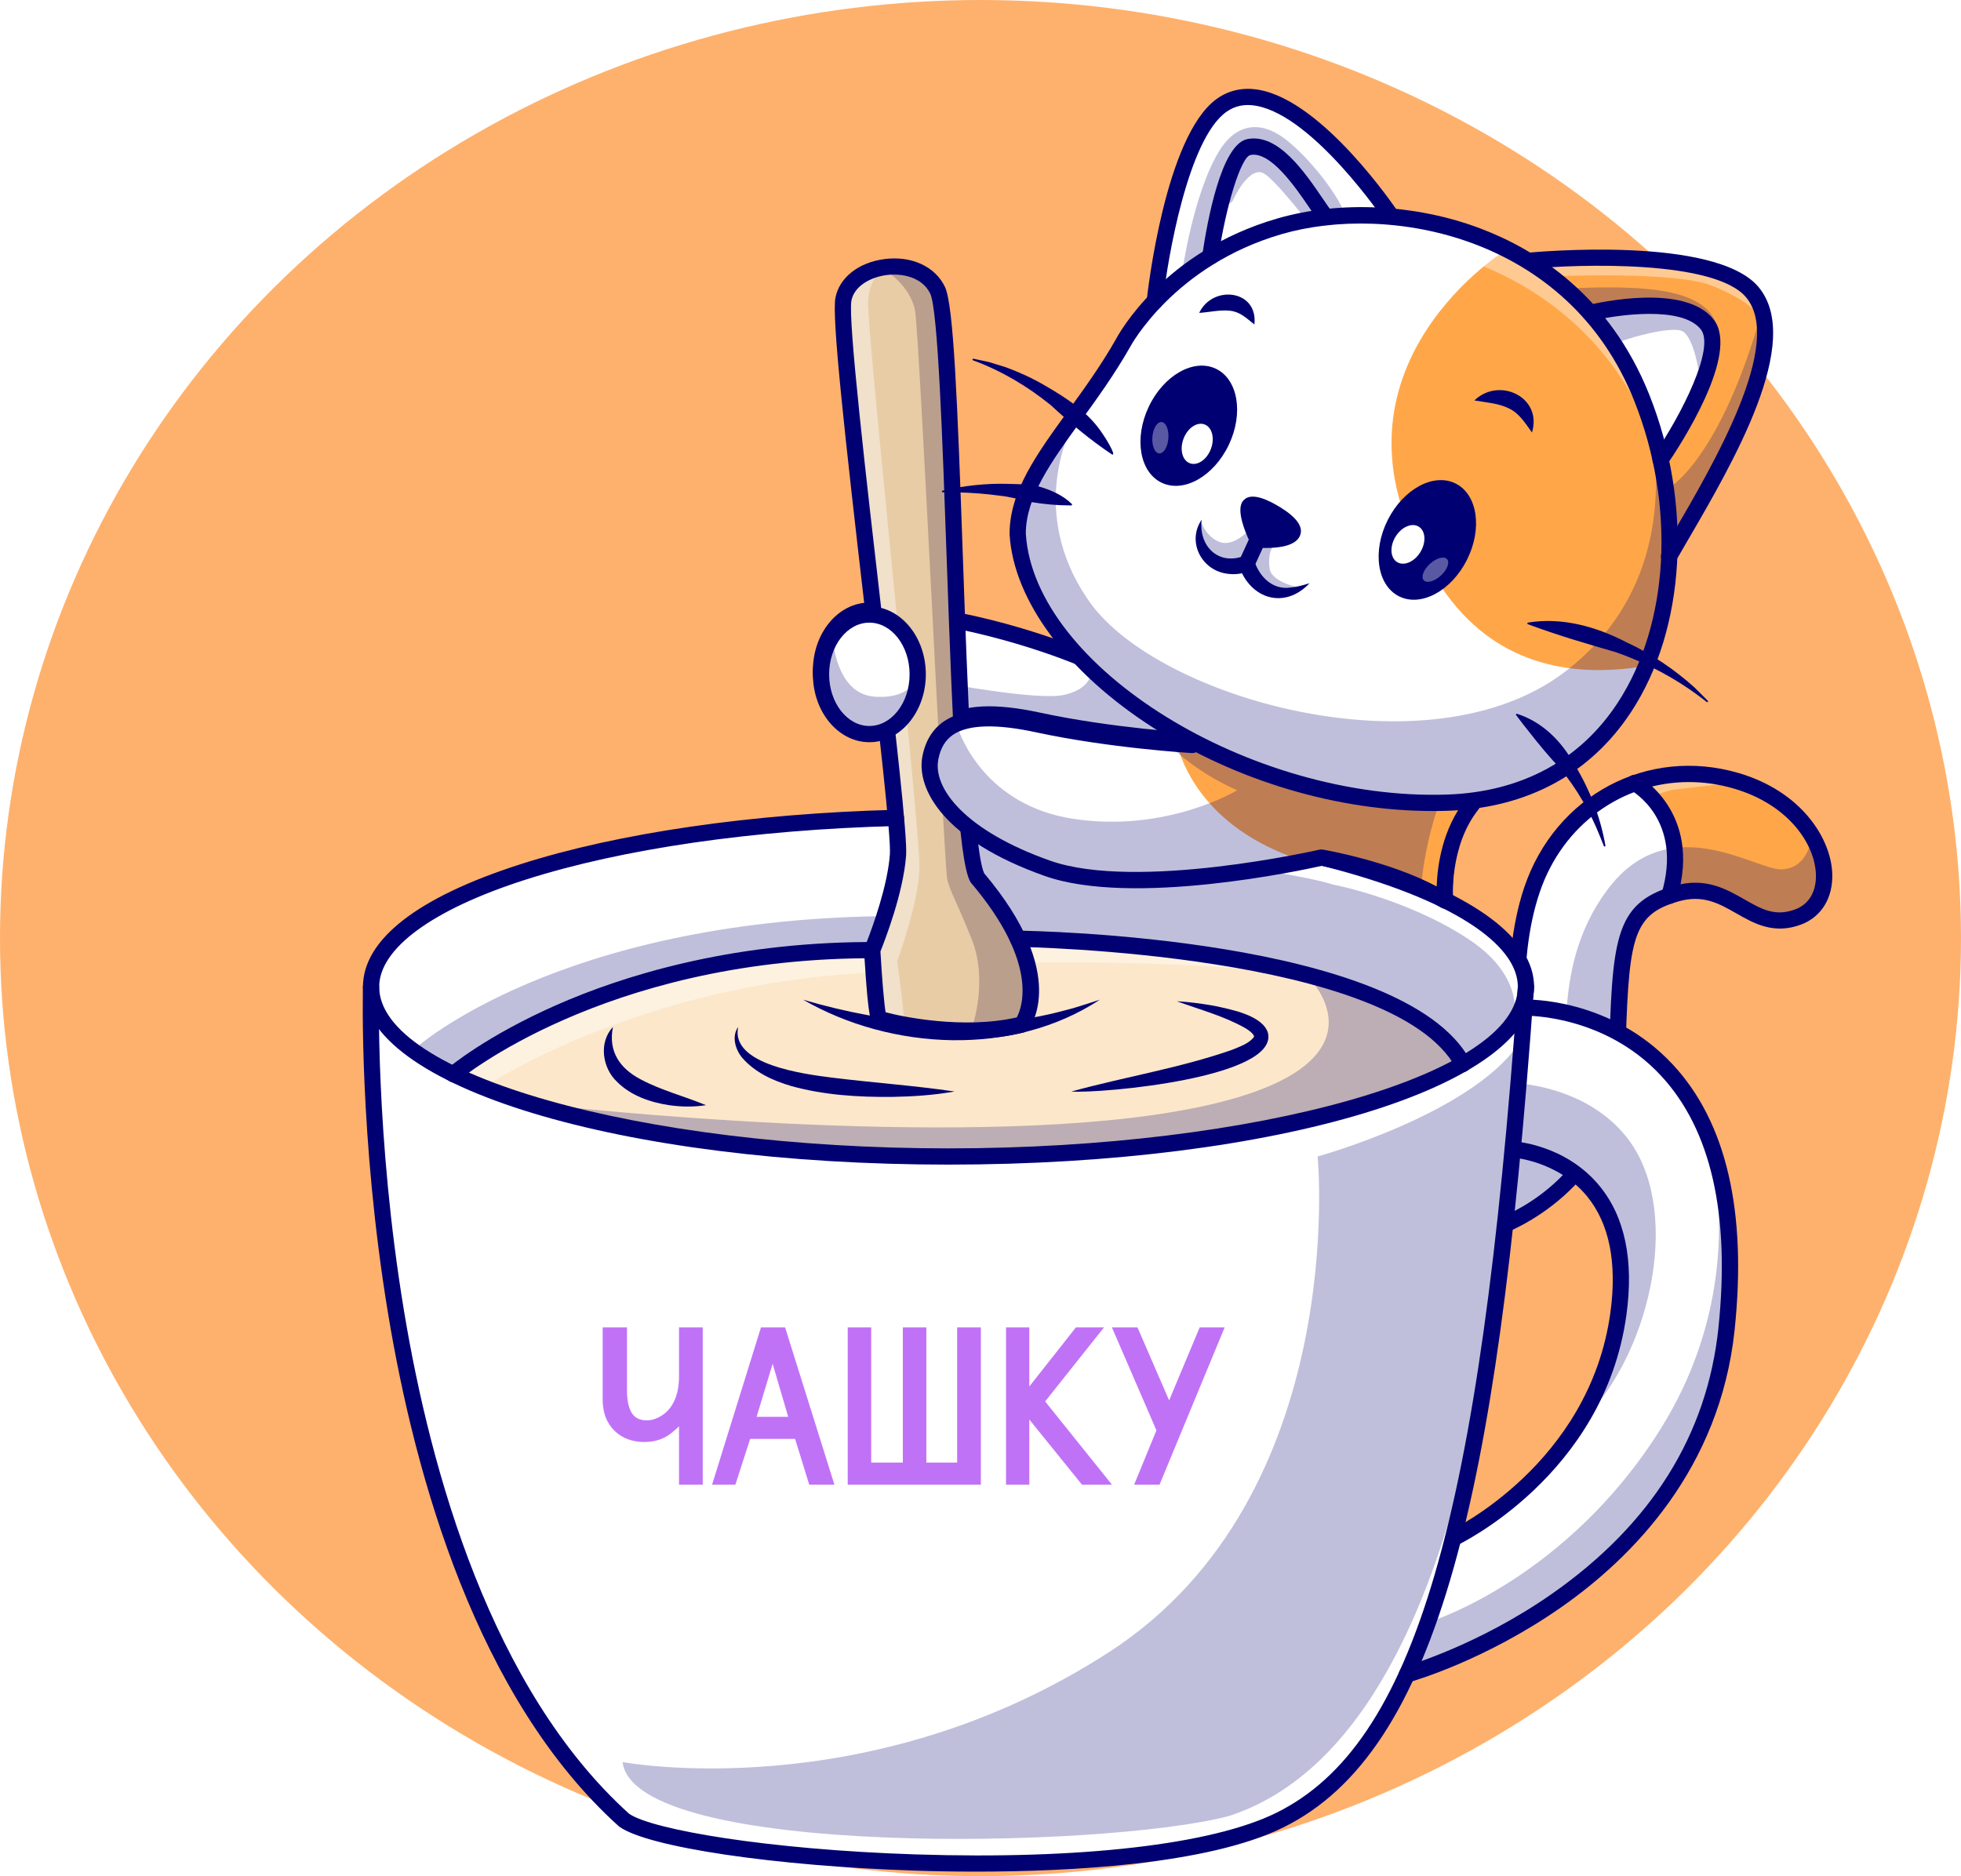 <svg width="626" height="599" viewBox="0 0 626 599" fill="none" xmlns="http://www.w3.org/2000/svg">
<ellipse cx="313" cy="299.5" rx="313" ry="299.5" fill="#FEB16C"/>
<path d="M479.159 391.42C479.159 391.42 515.087 378.716 516.179 339.711C517.271 300.686 517.588 290.344 535.136 285.302C552.683 280.26 558.757 298.542 574.081 292.746C589.406 286.949 583.649 257.909 554.291 249.294C524.933 240.679 498.076 257.432 489.064 284.071C480.052 310.71 487.913 338.341 476.419 354.618C464.926 370.895 462.763 388.958 479.159 391.42Z" fill="white"/>
<path d="M526.838 255.13L524.258 249.969C524.258 249.969 537.597 242.267 558.658 250.802C579.719 259.358 582.835 274.563 580.811 284.071C578.766 293.579 571.382 294.671 563.7 292.15C556.018 289.629 547.899 285.183 543.354 284.547C538.808 283.912 536.664 284.071 536.664 284.071L534.123 280.935C534.123 280.935 535.83 271.804 534.739 266.305C533.647 260.787 526.838 255.13 526.838 255.13Z" fill="#FFA748"/>
<g opacity="0.25">
<path d="M477.035 356.226C477.035 356.226 491.228 362.776 497.143 351.283C503.038 339.79 493.629 310.233 513.102 284.091C532.575 257.929 560.028 277.56 568.484 277.56C576.94 277.56 578.21 267.993 578.21 267.993C578.21 267.993 587.679 285.54 576.106 291.773C564.534 298.006 550.857 283.039 540.575 284.428C530.292 285.818 523.464 285.758 518.799 299.733C514.134 313.707 517.132 341.735 514.075 353.804C511.018 365.873 496.845 384.572 484.24 389.098C471.636 393.643 466.792 386.1 466.991 377.962C467.229 369.823 477.035 356.226 477.035 356.226Z" fill="#000072"/>
</g>
<g opacity="0.4">
<path d="M485.908 334.49C485.908 334.49 488.965 294.453 501.192 275.456C513.42 256.46 534.004 252.152 534.004 252.152L552.782 249.949C552.782 249.949 529.578 239.826 508.973 256.678C488.369 273.531 485.928 291.892 484.518 302.909C483.109 313.926 485.908 334.49 485.908 334.49Z" fill="white"/>
</g>
<path d="M479.159 394C479.04 394 478.901 394 478.782 393.981C470.921 392.809 467.546 388.502 466.078 385.088C462.683 377.148 465.76 365.198 474.295 353.129C480.072 344.951 480.588 333.458 481.223 320.139C481.759 308.745 482.355 295.842 486.602 283.237C496.527 253.939 525.925 238.277 555.025 246.813C574.935 252.649 584.463 267.516 584.9 278.851C585.197 286.612 581.485 292.706 574.995 295.167C566.261 298.462 559.909 294.83 554.311 291.634C548.832 288.498 543.651 285.54 535.85 287.783C520.566 292.17 519.871 299.832 518.779 339.77C517.668 380.105 480.409 393.722 480.032 393.861C479.754 393.961 479.456 394 479.159 394ZM539.126 249.691C518.005 249.691 498.85 263.169 491.505 284.905C487.476 296.815 486.92 308.784 486.384 320.377C485.749 333.914 485.173 346.718 478.524 356.127C471.258 366.409 468.241 376.989 470.842 383.063C472.132 386.1 474.851 388.006 478.901 388.76C483.625 386.894 512.626 374.091 513.579 339.631C514.67 300.269 515.008 288.379 534.401 282.821C544.306 279.982 550.976 283.793 556.852 287.148C562.35 290.284 566.677 292.765 573.129 290.324C577.496 288.676 579.898 284.567 579.679 279.049C579.322 269.501 570.985 256.896 553.517 251.775C548.713 250.366 543.87 249.691 539.126 249.691Z" fill="#000072"/>
<path d="M532.893 288.597C532.654 288.597 532.396 288.557 532.158 288.498C530.789 288.101 530.014 286.652 530.411 285.282C537.359 261.859 521.201 252.629 520.526 252.251C519.276 251.557 518.819 249.989 519.494 248.738C520.169 247.487 521.737 247.031 522.987 247.706C523.186 247.825 543.532 259.219 535.374 286.751C535.056 287.862 534.024 288.597 532.893 288.597Z" fill="#000072"/>
<path d="M302.275 230.119C308.091 226.268 317.679 225.871 331.594 228.868C348.387 232.501 366.391 234.287 375.204 235.022C373.041 233.771 370.897 232.501 368.793 231.151C359.086 224.938 350.709 218.05 343.881 210.805C341.697 209.892 315.158 199.093 285.859 196.533C290.842 200.046 294.196 206.597 294.196 214.1C294.196 220.75 291.556 226.645 287.487 230.357L298.444 233.95C299.457 232.402 300.727 231.131 302.275 230.119Z" fill="white"/>
<path d="M277.522 196.215C269.682 196.215 263.31 204.234 263.31 214.08C263.31 223.926 269.682 231.945 277.522 231.945C285.363 231.945 291.735 223.926 291.735 214.08C291.735 204.215 285.363 196.215 277.522 196.215Z" fill="white"/>
<path d="M457.383 257.572C431.519 257.572 404.265 250.545 380.345 237.841C377.725 237.682 353.369 236.074 331.078 231.25C317.838 228.392 308.866 228.69 303.625 232.144C300.767 234.029 298.98 236.927 298.206 240.977C296.32 250.743 306.9 265.015 334.829 274.861C362.798 284.726 420.978 271.506 421.574 271.387C421.733 271.347 421.891 271.347 422.05 271.367C423.003 271.526 444.699 275.298 459.984 284.051C459.944 279.069 460.639 267.099 467.348 257.135C465.621 257.294 463.874 257.413 462.088 257.472C460.52 257.552 458.951 257.572 457.383 257.572Z" fill="#FA9B27"/>
<path d="M461.274 288.875C460.797 288.875 460.321 288.736 459.904 288.478C446.426 280.022 425.385 275.873 421.891 275.218C415.599 276.627 361.428 288.299 333.559 278.454C301.442 267.119 292.43 250.783 294.454 240.242C295.427 235.201 297.809 231.409 301.521 228.948C307.655 224.898 317.6 224.422 331.872 227.499C355.037 232.501 380.544 234.01 380.782 234.029C382.211 234.109 383.303 235.34 383.224 236.769C383.144 238.198 381.914 239.29 380.484 239.21C380.226 239.19 354.322 237.662 330.76 232.58C318.096 229.841 309.203 230.079 304.36 233.275C301.819 234.962 300.231 237.563 299.536 241.235C297.75 250.426 308.111 264.003 335.266 273.571C362.858 283.297 420.661 270.176 421.236 270.037C421.574 269.958 421.911 269.958 422.249 270.017C423.182 270.176 443.31 273.67 458.614 281.769C458.852 275.298 460.381 263.407 467.904 254.018C468.797 252.907 470.425 252.728 471.536 253.621C472.648 254.515 472.827 256.142 471.933 257.254C462.584 268.946 463.815 285.897 463.815 286.056C463.894 287.029 463.418 287.962 462.584 288.478C462.207 288.756 461.75 288.875 461.274 288.875Z" fill="#000072"/>
<path d="M344.516 212.314C344.179 212.314 343.841 212.254 343.504 212.115C343.206 211.996 313.59 199.51 281.889 197.585C280.46 197.505 279.368 196.275 279.468 194.846C279.547 193.416 280.778 192.344 282.207 192.424C314.821 194.409 344.298 206.835 345.528 207.351C346.839 207.907 347.454 209.435 346.898 210.745C346.481 211.718 345.528 212.314 344.516 212.314Z" fill="#000072"/>
<path d="M277.522 235.736C267.578 235.736 259.499 226.01 259.499 214.06C259.499 202.111 267.578 192.384 277.522 192.384C287.467 192.384 295.546 202.111 295.546 214.06C295.566 226.01 287.467 235.736 277.522 235.736ZM277.522 197.565C270.436 197.565 264.679 204.969 264.679 214.06C264.679 223.152 270.436 230.556 277.522 230.556C284.609 230.556 290.365 223.152 290.365 214.06C290.385 204.969 284.609 197.565 277.522 197.565Z" fill="#000072"/>
<path d="M298.96 237.96C298.702 237.96 298.424 237.92 298.146 237.821L284.172 233.235C282.822 232.799 282.068 231.33 282.525 229.96C282.961 228.61 284.43 227.856 285.8 228.313L299.774 232.898C301.124 233.335 301.878 234.803 301.422 236.173C301.045 237.265 300.032 237.96 298.96 237.96Z" fill="#000072"/>
<g opacity="0.25">
<path d="M339.633 221.861C331.197 223.767 300.429 217.99 294.038 216.74C293.442 222.278 290.981 227.121 287.487 230.317L298.444 233.91C299.476 232.402 300.747 231.131 302.295 230.119C308.111 226.268 317.699 225.871 331.614 228.868C348.407 232.501 366.411 234.287 375.224 235.022C373.06 233.771 370.917 232.501 368.812 231.151C361.071 226.189 354.183 220.789 348.248 215.132C347.95 216.859 346.541 220.293 339.633 221.861Z" fill="#000072"/>
</g>
<g opacity="0.25">
<path d="M279.269 221.206C268.927 220.492 266.506 208.383 265.95 203.778C264.302 206.696 263.33 210.229 263.33 214.08C263.33 223.926 269.701 231.945 277.542 231.945C284.51 231.945 290.326 225.593 291.517 217.256C289.75 219.4 286.237 221.683 279.269 221.206Z" fill="#351945"/>
</g>
<g opacity="0.25">
<path d="M457.383 257.571C431.519 257.571 404.265 250.545 380.345 237.841C379.651 237.801 377.368 237.642 374.013 237.364C383.601 246.515 394.955 251.061 394.955 251.061C394.955 251.061 372.624 264.717 342.69 260.211C314.503 255.964 306.543 233.612 305.709 231.032C305.372 231.191 305.035 231.35 304.697 231.508L301.243 234.248C301.164 234.347 301.065 234.446 300.985 234.545C300.926 234.625 300.846 234.724 300.767 234.823C299.536 236.471 298.683 238.496 298.206 240.957C296.32 250.723 306.9 264.995 334.829 274.841C362.798 284.706 420.978 271.486 421.574 271.367C421.733 271.327 421.891 271.327 422.05 271.347C422.884 271.486 439.459 274.365 453.81 280.895C454.624 270.414 457.701 260.45 458.674 257.512C458.237 257.552 457.82 257.571 457.383 257.571Z" fill="#351945"/>
</g>
<path d="M467.626 340.763C467.606 340.763 467.606 340.782 467.586 340.782C467.566 340.782 467.566 340.783 467.546 340.802C458.773 345.844 447.359 350.469 433.484 354.539C398.548 364.801 352.139 370.458 302.791 370.458C253.444 370.458 207.015 364.801 172.099 354.539C143.892 346.261 125.809 335.661 119.616 324.089C119.695 340.405 120.747 377.108 127.635 418.733C136.171 470.304 155.643 540.176 199.988 580.193C208.504 586.248 248.998 592.064 292.311 593.473C345.131 595.18 387.313 590.297 408.056 580.054C451.786 558.477 472.926 489.141 485.153 325.538C481.819 330.857 475.903 335.999 467.626 340.763Z" fill="white"/>
<path d="M144.607 341.477C150.601 336.753 197.05 302.353 277.582 302.115C278.971 298.661 284.609 283.972 285.423 272.836C285.542 271.288 285.323 267.615 284.887 262.375C192.167 264.936 119.695 288.001 119.695 315.057C119.675 324.287 128.508 333.458 144.607 341.477Z" fill="white"/>
<path d="M287.864 273.034C286.971 285.341 280.599 301.241 279.646 303.564C280.182 312.496 281.016 322.262 281.552 324.287C284.39 325.26 306.464 330.619 325.5 326.034C326.949 323.712 334.551 308.725 311.049 281.034C310.989 280.955 310.95 280.895 310.89 280.816C306.881 273.154 305.193 224.561 303.526 177.576C302.156 138.789 300.747 98.672 298.186 93.253C295.308 87.179 288.122 85.809 282.822 86.504C277.383 87.199 271.448 90.355 270.416 95.814C269.245 102.047 274.962 151.572 280.004 195.262C284.47 233.751 288.301 267.02 287.864 273.034Z" fill="#E8CCA6"/>
<path d="M487.793 322.957C486.682 338.182 485.491 352.454 484.26 365.873C488.25 366.369 500.636 368.712 509.489 379.45C517.39 389.038 520.189 402.595 517.807 419.766C511.236 467.287 470.107 489.36 464.986 491.94C464.271 494.699 463.557 497.379 462.822 499.999C459.388 512.227 455.597 523.065 451.389 532.613C458.078 530.41 476.876 523.522 496.17 510.024C518.184 494.64 545.378 467.267 549.904 424.232C553.755 387.569 547.482 360.097 531.245 342.589C514.789 324.823 492.895 323.096 487.793 322.957Z" fill="white"/>
<path d="M279.448 325.577C278.912 324.287 278.197 320.079 277.244 304.576C200.901 304.894 155.703 336.118 147.068 342.668C154.333 346.082 162.948 349.298 172.794 352.176C207.511 362.379 253.683 367.997 302.791 367.997C351.9 367.997 398.091 362.379 432.789 352.176C445.89 348.325 456.808 343.939 465.284 339.194C444.937 305.489 342.253 301.4 326.869 300.983C332.606 314.461 329.926 322.818 328.199 326.173C332.05 325.418 335.881 324.505 339.633 323.314C343.543 322.223 347.295 320.655 351.086 319.146C344 323.156 336.298 326.272 328.279 328.098C324.289 329.111 320.2 329.666 316.111 330.143C312.022 330.579 307.893 330.679 303.784 330.639C295.566 330.46 287.368 329.389 279.388 327.483C271.428 325.557 263.608 322.878 256.362 319.126C260.173 320.555 264.044 321.826 267.975 322.838C271.786 323.95 275.617 324.823 279.448 325.577ZM365.259 343.939C369.11 343.105 372.981 342.311 376.792 341.398C380.623 340.485 384.434 339.532 388.166 338.381C391.878 337.249 395.63 335.979 398.826 334.053C399.6 333.557 400.334 333.021 400.87 332.426C401.406 331.81 401.625 331.215 401.505 330.659C401.386 330.063 400.87 329.408 400.215 328.833C399.54 328.277 398.766 327.721 397.932 327.284C394.598 325.458 390.846 324.168 387.094 322.997C383.343 321.766 379.512 320.793 375.7 319.741C379.631 320.258 383.521 320.992 387.412 321.846C391.283 322.778 395.134 323.791 398.826 325.617C399.759 326.054 400.652 326.629 401.525 327.284C402.359 327.999 403.232 328.872 403.59 330.222C403.768 330.877 403.689 331.632 403.49 332.267C403.391 332.584 403.232 332.862 403.093 333.16C402.935 333.418 402.756 333.656 402.577 333.894C401.823 334.788 400.95 335.443 400.076 336.038C396.503 338.261 392.692 339.532 388.881 340.743C381.219 343.025 373.418 344.594 365.597 345.844C357.776 347.115 349.895 348.008 341.995 348.544C349.776 347.035 357.518 345.507 365.259 343.939ZM213.824 351.779C210.013 351.025 206.241 349.834 202.728 347.968C201.001 346.976 199.333 345.844 197.864 344.415C196.415 342.986 195.165 341.298 194.41 339.373C192.822 335.522 193.477 331.056 195.661 327.88C194.41 331.512 194.51 335.443 196.157 338.579C197.785 341.735 200.723 344.058 203.919 345.804C207.154 347.551 210.687 348.802 214.3 349.894C217.913 350.965 221.625 351.839 225.357 352.812C221.486 352.891 217.635 352.534 213.824 351.779ZM265.434 345.407C271.905 346.241 278.455 346.737 284.986 347.214L304.677 348.464C298.107 349.06 291.497 349.219 284.907 349.119C278.297 349.02 271.706 348.623 265.116 347.829C261.821 347.392 258.546 346.857 255.29 346.142C252.075 345.308 248.76 344.455 245.743 342.966C242.705 341.557 239.728 339.79 237.406 337.269C236.294 335.959 235.341 334.47 234.984 332.783C234.587 331.115 234.805 329.309 235.639 327.88C235.043 329.428 235.103 331.135 235.639 332.604C236.175 334.093 237.147 335.363 238.279 336.455C240.621 338.599 243.539 340.028 246.517 341.239C252.492 343.601 258.982 344.594 265.434 345.407Z" fill="#FCE7CA"/>
<path d="M325.758 298.502C337.013 298.701 445.592 301.658 467.427 337.964C478.444 331.393 484.816 324.228 485.769 316.982C485.808 316.327 485.868 315.692 485.908 315.037C485.868 286.949 407.103 263.288 310.116 262.177C310.93 270.99 311.883 277.243 312.994 279.545C319.029 286.652 323.078 292.984 325.758 298.502Z" fill="white"/>
<g opacity="0.25">
<path d="M420.621 369.228C420.621 369.228 431.082 477.549 354.104 527.432C277.125 577.315 198.738 562.586 198.738 562.586C202.529 593.235 352.198 590.297 392.116 579.856C436.283 565.742 458.396 509.031 469.71 457.917C475.804 424.669 480.608 383.718 484.518 333.716C468.698 355.968 420.621 369.228 420.621 369.228Z" fill="#000072"/>
</g>
<g opacity="0.25">
<path d="M530.133 456.17C500.438 503.691 457.324 517.467 457.324 517.467C455.438 522.827 453.473 527.869 451.389 532.593C458.078 530.39 476.876 523.502 496.17 510.004C518.184 494.62 545.378 467.247 549.904 424.212C551.988 404.481 551.095 387.43 547.324 373.138C549.884 389.197 551.373 422.187 530.133 456.17Z" fill="#000072"/>
</g>
<g opacity="0.25">
<path d="M519.216 363.014C507.544 348.385 489.044 346.341 485.153 345.904C484.895 348.802 484.518 363.054 484.26 365.873C488.25 366.369 500.636 368.711 509.489 379.45C517.39 389.038 520.189 402.595 517.807 419.766C516.119 432.033 512.11 442.573 507.028 451.545C506.969 451.665 506.929 451.724 506.929 451.724C527.414 429.909 537.021 385.346 519.216 363.014Z" fill="#000072"/>
</g>
<g opacity="0.25">
<path d="M418.398 312.893C418.517 313.012 447.399 342.648 374.688 354.975C303.05 367.124 179.245 353.308 175.156 352.851C209.576 362.618 254.754 367.997 302.772 367.997C351.9 367.997 398.071 362.379 432.769 352.176C445.632 348.405 456.391 344.078 464.807 339.453C464.807 339.155 464.807 338.817 464.807 338.52C457.165 326.59 439.101 318.451 418.398 312.893Z" fill="#000072"/>
</g>
<g opacity="0.25">
<path d="M144.547 341.457C144.587 341.457 144.607 341.457 144.647 341.457C150.78 336.634 197.209 302.373 277.582 302.135C278.177 300.626 279.587 297.033 281.036 292.507C178.332 294.155 133.312 334.073 132.836 334.49C136.151 336.872 140.061 339.214 144.547 341.457Z" fill="#000072"/>
</g>
<g opacity="0.25">
<path d="M292.112 99.248C293.541 107.207 301.382 276.826 302.394 280.855C303.407 284.885 304.717 286.314 310.136 299.713C315.555 313.092 310.374 327.781 310.354 327.82C315.337 327.721 320.518 327.205 325.5 326.014C326.949 323.692 334.551 308.705 311.049 281.014C310.99 280.935 310.95 280.875 310.89 280.796C306.881 273.134 305.193 224.541 303.526 177.556C302.156 138.769 300.747 98.652 298.186 93.233C295.308 87.159 288.122 85.789 282.822 86.484C282.842 86.484 290.683 91.288 292.112 99.248Z" fill="#351945"/>
</g>
<g opacity="0.25">
<path d="M468.618 299.733C449.046 286.87 425.504 282.404 425.504 282.404C400.831 274.88 310.136 268.231 310.136 268.231C310.136 268.231 311.565 278.394 311.684 279.545C312.736 281.332 324.964 296.874 325.758 298.522C336.953 298.72 444.322 301.658 467.03 337.368L468.043 337.626C475.506 333.101 480.767 328.277 483.546 323.354C483.883 318.431 482.414 308.804 468.618 299.733Z" fill="#000072"/>
</g>
<g opacity="0.4">
<path d="M155.703 346.38C155.703 346.38 204.613 313.866 278.872 310.491L278.495 304.913L276.887 303.345C276.887 303.345 269.443 299.812 222.161 309.221C174.878 318.63 146.77 341.338 146.77 341.338L147.366 344.197L155.703 346.38Z" fill="white"/>
</g>
<g opacity="0.4">
<path d="M329.093 307.335C329.093 307.335 383.402 306.363 415.718 311.583C415.718 311.583 365.994 300.646 326.552 300.07L329.093 307.335Z" fill="white"/>
</g>
<g opacity="0.4">
<path d="M288.42 327.066C289.254 327.086 286.395 306.879 286.395 306.879C286.395 306.879 293.283 288.577 293.521 276.826C293.76 265.075 276.391 103.635 277.125 95.734C277.86 87.814 281.869 86.484 281.869 86.484C281.869 86.484 270.317 86.444 269.443 94.563C268.57 102.702 287.09 260.191 286.971 271.724C286.852 283.257 279.547 298.045 278.852 302.174C278.177 306.303 279.547 321.27 279.547 321.508C279.547 321.746 280.281 324.367 280.281 324.367C280.281 324.367 284.748 326.947 288.42 327.066Z" fill="white"/>
</g>
<path d="M302.791 371.828C197.964 371.828 115.864 346.896 115.864 315.077C115.864 300.011 133.233 286.473 166.124 275.933C197.447 265.908 239.986 259.735 285.939 258.544C287.348 258.504 288.559 259.636 288.599 261.065C288.638 262.494 287.507 263.685 286.078 263.725C240.621 264.896 198.579 270.99 167.712 280.875C138.056 290.364 121.045 302.849 121.045 315.077C121.045 343.026 204.276 366.647 302.791 366.647C401.307 366.647 484.538 343.026 484.538 315.077C484.538 302.373 466.296 289.55 434.496 279.883C401.347 269.819 356.863 264.023 309.243 263.526C307.813 263.506 306.662 262.335 306.682 260.906C306.702 259.477 307.853 258.365 309.302 258.345C357.399 258.842 402.399 264.717 436.005 274.92C470.643 285.441 489.719 299.693 489.719 315.057C489.719 346.896 407.619 371.828 302.791 371.828Z" fill="#000072"/>
<path d="M311.486 597.562C303.923 597.562 297.293 597.423 292.172 597.245C247.39 595.795 206.777 589.761 197.706 583.211C197.626 583.151 197.567 583.091 197.487 583.032C152.269 542.28 132.478 471.495 123.864 419.269C114.554 362.895 115.864 315.434 115.864 314.958C115.904 313.528 117.115 312.397 118.524 312.457C119.953 312.496 121.085 313.687 121.025 315.116C121.005 315.593 119.715 362.637 128.965 418.515C137.461 469.827 156.815 539.322 200.822 579.082C208.107 584.144 245.008 590.535 292.33 592.064C344.933 593.751 386.896 588.927 407.421 578.784C451.567 557.009 472.469 485.469 484.538 314.858C484.637 313.429 485.868 312.357 487.297 312.457C488.726 312.556 489.798 313.786 489.699 315.216C483.546 402.139 475.665 459.227 464.112 500.317C451.587 544.88 434.298 571.281 409.704 583.429C385.625 595.339 341.281 597.562 311.486 597.562Z" fill="#000072"/>
<path d="M449.146 537.159C448.014 537.159 446.982 536.404 446.644 535.273C446.267 533.903 447.061 532.474 448.451 532.077C448.689 532.017 471.715 525.447 495.456 508.833C527.096 486.7 544.961 458.175 548.554 424.053C552.366 387.787 546.212 360.672 530.233 343.442C511.971 323.771 486.999 324.307 486.761 324.287C485.332 324.327 484.141 323.215 484.101 321.786C484.062 320.357 485.173 319.166 486.602 319.126C487.714 319.106 514.194 318.55 534.044 339.929C551.095 358.29 557.705 386.775 553.735 424.609C549.051 469.113 521.022 497.339 498.334 513.18C473.859 530.271 450.853 536.801 449.88 537.079C449.602 537.139 449.384 537.159 449.146 537.159Z" fill="#000072"/>
<path d="M463.934 493.667C462.961 493.667 462.028 493.111 461.591 492.159C460.996 490.868 461.552 489.32 462.862 488.725C463.418 488.467 507.366 467.485 514.055 419.23C516.278 403.211 513.757 390.646 506.611 381.932C497.282 370.558 482.95 369.565 482.811 369.565C481.382 369.486 480.29 368.255 480.37 366.826C480.449 365.397 481.68 364.305 483.089 364.384C483.764 364.424 499.743 365.456 510.561 378.577C518.72 388.482 521.618 402.397 519.176 419.944C512.09 471.118 465.502 493.211 465.025 493.429C464.668 493.588 464.291 493.667 463.934 493.667Z" fill="#000072"/>
<path d="M144.726 345.546C143.991 345.546 143.257 345.229 142.761 344.633C141.828 343.542 141.967 341.914 143.058 340.981C143.555 340.564 155.246 330.719 177.875 320.774C198.38 311.762 232.086 301.043 276.669 300.765C278.436 296.239 283.338 282.94 284.073 272.757C284.49 267.119 280.282 230.794 276.232 195.679C269.682 139.027 265.493 101.411 266.684 95.099C267.915 88.648 274.049 83.784 282.366 82.713C291.001 81.601 298.583 85.095 301.66 91.625C304.419 97.461 305.63 128.03 307.357 177.437C308.826 219.201 310.652 271.069 314.165 278.811C341.558 311.266 328.815 328.019 328.259 328.734C327.902 329.17 327.405 329.488 326.869 329.627C305.848 334.887 280.857 328.475 279.19 327.364C278.019 326.59 277.225 326.054 275.974 305.946C192.485 306.68 146.87 344.534 146.413 344.931C145.917 345.328 145.321 345.546 144.726 345.546ZM282.703 323.176C287.507 324.525 307.516 328.734 324.587 324.823C326.254 321.707 331.693 307.474 309.997 281.888C309.878 281.749 309.759 281.59 309.679 281.411C305.828 274.027 304.201 235.518 302.176 177.596C300.886 140.734 299.417 98.97 296.975 93.809C294.415 88.39 287.844 87.199 283.021 87.814C278.078 88.449 272.679 91.228 271.786 96.032C270.654 102.047 276.609 153.617 281.393 195.064C285.859 233.652 289.69 267 289.254 273.114C288.36 285.202 282.346 300.586 281.056 303.762C281.492 311.623 282.207 320.218 282.703 323.176Z" fill="#000072"/>
<path d="M467.01 342.291C466.097 342.291 465.204 341.795 464.728 340.941C444.917 304.298 326.115 302.333 324.904 302.313C323.475 302.293 322.324 301.122 322.344 299.693C322.363 298.264 323.515 297.152 324.964 297.132C329.986 297.192 448.034 299.177 469.273 338.46C469.948 339.711 469.492 341.299 468.221 341.973C467.844 342.192 467.427 342.291 467.01 342.291Z" fill="#000072"/>
<path d="M256.382 319.186C283.219 327.046 312.141 330.024 339.415 322.719C343.345 321.786 347.156 320.416 351.086 319.186C323.376 337.408 284.569 335.423 256.382 319.186Z" fill="#000072"/>
<path d="M235.639 327.9C233.078 340.008 257.117 342.986 265.612 344.058C278.594 345.685 291.656 346.559 304.697 348.484C298.127 349.655 291.497 350.092 284.867 350.211C274.088 350.311 263.032 349.655 252.571 346.738C246.775 345.03 241.038 342.45 236.949 337.745C234.726 335.105 233.495 330.858 235.639 327.9Z" fill="#000072"/>
<path d="M195.661 327.9C194.093 335.761 197.944 341.18 204.554 344.633C211.065 348.107 218.35 349.953 225.357 352.851C221.426 353.467 217.496 353.407 213.566 352.851C207.65 351.958 201.378 349.834 196.971 345.388C192.247 340.961 191.076 332.783 195.661 327.9Z" fill="#000072"/>
<path d="M341.995 348.504C359.026 343.8 376.594 341.021 393.188 335.224C395.749 334.153 398.647 333.239 400.275 331.096C400.295 330.996 400.354 330.996 400.334 330.897C400.136 329.964 398.468 328.793 397.436 328.198C390.687 324.386 383.025 322.362 375.72 319.682C379.71 319.9 383.66 320.436 387.61 321.131C392.533 322.203 403.213 324.108 404.781 329.885C407.897 344.058 351.98 349.139 341.995 348.504Z" fill="#000072"/>
<path d="M467.348 258.385C461.532 267.04 460.242 277.223 460.023 282.999C459.984 283.873 459.984 284.647 459.984 285.302C458.356 284.369 456.669 283.496 454.922 282.682C440.332 275.794 422.904 272.757 422.07 272.618C421.911 272.578 421.752 272.598 421.594 272.638C421.475 272.677 418.636 273.312 413.991 274.186C397.198 277.402 356.764 283.833 334.869 276.111C306.94 266.266 296.36 251.994 298.246 242.227C299.02 238.178 300.787 235.28 303.665 233.394C308.905 229.94 317.877 229.642 331.117 232.501C348.744 236.312 367.661 238.118 376.098 238.793C378.321 238.952 379.829 239.071 380.365 239.091C404.285 251.775 431.539 258.802 457.423 258.802C458.991 258.802 460.559 258.782 462.108 258.723C463.854 258.663 465.601 258.544 467.348 258.385Z" fill="white"/>
<path d="M422.05 272.598C421.891 272.558 421.733 272.578 421.574 272.618C421.455 272.657 418.616 273.293 413.971 274.166C386.499 264.658 378.36 246.594 376.058 238.773C378.281 238.932 379.79 239.051 380.325 239.071C404.245 251.755 431.499 258.782 457.383 258.782C458.951 258.782 460.519 258.762 462.068 258.703C463.854 258.643 465.601 258.524 467.328 258.346C461.512 267 460.222 277.183 460.003 282.96C458.455 282.92 456.768 282.84 454.902 282.642L422.05 272.598Z" fill="#FFA748"/>
<path d="M277.522 197.446C269.682 197.446 263.31 205.465 263.31 215.311C263.31 225.156 269.682 233.176 277.522 233.176C285.363 233.176 291.735 225.156 291.735 215.311C291.735 205.445 285.363 197.446 277.522 197.446Z" fill="white"/>
<path d="M461.274 290.106C460.797 290.106 460.321 289.967 459.904 289.709C446.426 281.253 425.385 277.104 421.891 276.449C415.599 277.858 361.428 289.53 333.559 279.684C301.442 268.35 292.43 252.014 294.454 241.473C295.427 236.431 297.809 232.64 301.521 230.179C307.655 226.129 317.6 225.653 331.872 228.729C355.037 233.732 380.544 235.24 380.782 235.26C382.211 235.34 383.303 236.57 383.224 237.999C383.144 239.429 381.914 240.501 380.484 240.441C380.226 240.421 354.322 238.893 330.76 233.811C318.096 231.072 309.203 231.31 304.36 234.506C301.819 236.193 300.231 238.793 299.536 242.466C297.75 251.656 308.111 265.234 335.266 274.801C362.858 284.528 420.661 271.407 421.236 271.268C421.574 271.189 421.911 271.189 422.249 271.248C423.182 271.407 443.31 274.901 458.614 282.999C458.852 276.528 460.381 264.638 467.904 255.249C468.797 254.137 470.425 253.959 471.536 254.852C472.648 255.745 472.827 257.373 471.933 258.485C462.584 270.176 463.815 287.128 463.815 287.287C463.894 288.26 463.418 289.193 462.584 289.709C462.207 289.967 461.75 290.106 461.274 290.106Z" fill="#000072"/>
<path d="M277.522 236.967C267.578 236.967 259.499 227.241 259.499 215.291C259.499 203.341 267.578 193.615 277.522 193.615C287.467 193.615 295.546 203.341 295.546 215.291C295.546 227.241 287.467 236.967 277.522 236.967ZM277.522 198.796C270.436 198.796 264.679 206.2 264.679 215.291C264.679 224.382 270.436 231.786 277.522 231.786C284.609 231.786 290.365 224.382 290.365 215.291C290.365 206.2 284.609 198.796 277.522 198.796Z" fill="#000072"/>
<g opacity="0.25">
<path d="M279.269 222.437C268.927 221.722 266.506 209.614 265.95 205.009C264.302 207.926 263.33 211.46 263.33 215.311C263.33 225.156 269.701 233.176 277.542 233.176C284.51 233.176 290.326 226.824 291.517 218.487C289.75 220.63 286.237 222.913 279.269 222.437Z" fill="#000072"/>
</g>
<g opacity="0.25">
<path d="M457.383 258.802C431.519 258.802 404.265 251.775 380.345 239.071C379.651 239.032 377.368 238.873 374.013 238.595C383.601 247.746 394.955 252.291 394.955 252.291C394.955 252.291 372.624 265.948 342.69 261.442C314.503 257.194 306.543 234.843 305.709 232.263C305.372 232.421 305.035 232.58 304.697 232.739L301.243 235.478C301.164 235.578 301.065 235.677 300.985 235.776C300.926 235.856 300.846 235.955 300.767 236.054C299.536 237.702 298.683 239.726 298.206 242.188C296.32 251.954 306.9 266.226 334.829 276.072C362.798 285.937 420.978 272.717 421.574 272.598C421.733 272.558 421.891 272.558 422.05 272.578C422.884 272.717 439.459 275.595 453.81 282.126C454.624 271.645 457.701 261.68 458.674 258.743C458.237 258.782 457.82 258.802 457.383 258.802Z" fill="#000072"/>
</g>
<path d="M522.968 127.494C513.777 104.369 497.818 89.303 479.834 80.43C465.125 73.145 449.066 70.029 434.317 70.029C425.107 70.029 416.393 71.259 408.81 73.443C373.676 83.626 359.642 109.947 359.523 110.205C359.503 110.225 359.503 110.245 359.503 110.245C354.54 118.939 349.121 126.422 343.861 133.688C334.313 146.848 326.075 158.202 326.075 170.47C326.85 183.59 333.837 196.731 344.973 208.621H344.992C345.31 208.76 345.548 209.018 345.648 209.336C370.44 235.339 415.003 255.15 457.502 255.17C458.991 255.17 460.48 255.13 461.969 255.09C486.027 254.296 505.242 243.954 517.549 225.156C520.05 221.325 522.233 217.216 524.079 212.869C534.56 188.196 534.401 156.197 522.968 127.494Z" fill="white"/>
<path d="M524.099 212.829C500.418 216.502 476.836 211.718 460.579 188.096C414.686 121.361 479.853 80.43 479.853 80.43C497.818 89.303 513.797 104.389 522.988 127.494C534.401 156.197 534.56 188.196 524.099 212.829Z" fill="#FFA748"/>
<path d="M370.063 90.196C370.063 90.196 374.668 63.895 379.273 52.064C383.502 41.206 387.948 33.028 394.955 31.381C402.2 29.674 412.423 33.266 427.747 47.876C438.843 58.456 443.091 67.508 443.091 67.508L442.913 69.036C442.913 69.036 404.245 64.252 378.698 87.179L370.976 93.352L370.063 90.196Z" fill="white"/>
<path d="M489.044 81.958C489.044 81.958 531.88 81.819 549.924 87.238C567.968 92.657 564.176 110.006 557.169 131.742C550.38 152.823 535.592 172.395 535.592 172.395L533.21 171.105C533.21 171.105 538.431 111.634 490.215 84.32L489.044 81.958Z" fill="#FFA748"/>
<path d="M388.166 76.738C388.166 76.738 390.846 47.538 398.687 46.943C406.528 46.347 422.646 66.396 422.646 66.396L420.641 68.679C420.641 68.679 406.309 71.339 398.449 75.05C390.568 78.802 386.955 80.132 388.166 76.738Z" fill="white"/>
<path d="M508.874 99.903C508.874 99.903 521.201 97.838 532.456 97.64C543.711 97.441 547.343 105.5 546.41 112.091C543.89 130.174 532.595 142.501 532.317 143.315C532.039 144.129 531.622 146.352 530.61 145.478C529.598 144.605 528.446 122.929 513.241 105.957C513.261 105.957 508.16 102.384 508.874 99.903Z" fill="white"/>
<path d="M411.47 169.536C411.47 169.358 411.014 168.365 408.929 166.757C405.495 164.117 400.97 162.252 399.798 162.371C399.441 163.304 400.573 167.274 402.28 171.085C406.865 171.283 411.153 170.589 411.47 169.536Z" fill="#000072"/>
<g opacity="0.25">
<path d="M344.993 207.51C345.33 207.649 345.548 207.907 345.667 208.224C370.46 234.228 415.023 254.038 457.522 254.058C459.011 254.058 460.5 254.038 461.988 253.978C486.047 253.184 505.261 242.823 517.568 224.045C531.92 202.11 535.513 170.767 527.732 140.972C530.153 158.738 529.657 191.749 499.287 214.695C455.895 247.468 369.746 223.092 347.891 192.265C326.036 161.438 343.901 132.596 343.901 132.596C334.353 145.756 326.115 157.11 326.115 169.358C326.889 182.479 333.877 195.639 344.993 207.51Z" fill="#000072"/>
</g>
<g opacity="0.25">
<path d="M377.288 87.437C377.288 87.437 380.822 61.91 389.179 48.233C394.439 39.618 401.982 38.427 409.644 43.926C416.095 48.551 426.636 60.699 429.792 69.354L416.472 69.572C416.472 69.572 407.123 57.543 403.53 55.419C398.865 52.66 393.764 63.418 393.526 64.073C393.288 64.728 389.655 66.555 389.655 66.555C389.655 66.555 386.578 81.164 385.427 81.939C384.296 82.673 377.288 87.437 377.288 87.437Z" fill="#000072"/>
</g>
<g opacity="0.25">
<path d="M500.894 92.122C500.894 92.122 517.946 90.951 529.935 92.757C549.13 95.655 547.939 105.441 547.939 105.441C547.939 105.441 546.549 112.428 546.549 113.262C546.549 114.096 542.143 117.887 542.143 117.887C542.143 117.887 540.813 108.915 537.597 106.076C534.381 103.218 515.683 109.232 515.901 109.669C515.901 109.669 501.927 94.444 500.894 92.122Z" fill="#000072"/>
</g>
<g opacity="0.25">
<path d="M532.893 155.681C532.893 155.681 549.011 146.749 562.271 99.903C562.271 99.903 565.605 93.193 561.02 118.542C556.435 143.89 537.815 167.849 537.815 167.849L535.374 171.263C535.374 171.263 533.409 167.115 533.409 166.281C533.409 165.447 531.344 145.756 531.344 145.756L532.893 155.681Z" fill="#000072"/>
</g>
<g opacity="0.4">
<path d="M497.381 88.171C497.381 88.171 534.719 86.643 546.133 91.07C557.527 95.496 561.139 100.101 561.139 100.101C561.139 100.101 562.072 93.055 549.388 87.04C536.724 81.025 507.961 79.418 498.175 82.256C488.389 85.095 492.577 85.115 497.381 88.171Z" fill="white"/>
</g>
<g opacity="0.4">
<path d="M435.826 68.004C435.985 66.257 418.378 44.898 406.567 38.785C389.913 30.17 378.38 54.486 378.38 54.486C378.38 54.486 386.539 31.023 398.885 31.599C411.927 32.194 423.241 43.787 423.241 43.787L443.588 66.614L442.932 68.699L435.826 68.004Z" fill="white"/>
</g>
<g opacity="0.4">
<path d="M527.057 139.186C527.057 139.186 525.588 98.176 472.171 75.567C418.735 52.958 368.058 86.047 360.138 109.173C360.138 109.173 380.782 85.909 416.353 78.703C417.941 78.385 419.569 78.127 421.216 77.889C421.872 81.422 429.196 84.777 438.407 85.571C448.252 86.425 456.51 84.062 456.827 80.251C456.847 80.073 456.827 79.894 456.808 79.715C484.975 86.167 513.658 104.667 527.057 139.186Z" fill="white"/>
</g>
<g opacity="0.25">
<path d="M383.561 167.016C383.561 167.016 385.387 171.919 389.814 173.189C394.24 174.459 399.282 168.723 399.282 168.723L406.686 173.387L406.289 174.479C406.289 174.479 404.622 176.702 405.297 181.486C405.972 186.27 415.559 187.64 415.182 187.799C414.825 187.957 409.723 190.478 404.741 187.799C399.759 185.119 398.409 180.891 398.409 180.891C398.409 180.891 390.568 181.367 385.745 176.861C380.921 172.316 383.561 167.016 383.561 167.016Z" fill="#000072"/>
</g>
<path d="M457.383 258.941C426.993 258.941 394.697 249.353 368.058 232.282C340.645 214.735 323.535 191.669 322.284 170.588C322.284 170.529 322.284 170.489 322.284 170.43C322.284 156.932 330.859 145.121 340.784 131.424C345.965 124.278 351.345 116.874 356.188 108.379C357.081 106.672 371.453 80.271 407.778 69.751C427.807 63.954 452.083 65.165 472.688 72.986C490.275 79.656 513.876 94.285 526.521 126.085C540.396 160.961 538.133 200.661 520.764 227.201C507.763 247.071 487.496 258.008 462.127 258.861C460.559 258.921 458.971 258.941 457.383 258.941ZM327.465 170.35C330.085 212.948 399.163 255.785 461.949 253.681C485.55 252.887 504.388 242.763 516.417 224.362C532.893 199.192 534.977 161.358 521.697 127.99C500.577 74.912 443.21 64.887 409.207 74.733C374.688 84.737 360.873 110.562 360.734 110.82C360.714 110.84 360.694 110.88 360.694 110.9C355.712 119.653 349.995 127.534 344.973 134.462C335.604 147.404 327.505 158.579 327.465 170.35Z" fill="#000072"/>
<path d="M392.28 141.994C397.048 131.94 395.188 121.075 388.126 117.725C381.064 114.376 371.474 119.811 366.706 129.864C361.938 139.918 363.797 150.783 370.86 154.132C377.922 157.482 387.512 152.047 392.28 141.994Z" fill="#000072"/>
<path d="M386.534 143.374C387.843 139.955 386.954 136.436 384.548 135.515C382.142 134.594 379.13 136.619 377.821 140.039C376.512 143.458 377.401 146.977 379.807 147.898C382.213 148.819 385.225 146.794 386.534 143.374Z" fill="white"/>
<g opacity="0.35">
<path d="M372.976 139.94C373.183 137.175 372.207 134.847 370.797 134.742C369.386 134.636 368.076 136.793 367.869 139.559C367.663 142.325 368.638 144.652 370.049 144.758C371.459 144.863 372.77 142.706 372.976 139.94Z" fill="white"/>
</g>
<path d="M468.292 178.739C473.287 168.795 471.674 157.89 464.689 154.381C457.704 150.873 447.992 156.089 442.997 166.032C438.002 175.975 439.615 186.881 446.6 190.389C453.585 193.898 463.297 188.682 468.292 178.739Z" fill="#000072"/>
<path d="M453.446 176.217C455.338 173.081 455.082 169.461 452.876 168.13C450.67 166.8 447.349 168.263 445.457 171.398C443.566 174.534 443.821 178.154 446.028 179.485C448.234 180.815 451.555 179.352 453.446 176.217Z" fill="white"/>
<g opacity="0.35">
<path d="M459.936 183.787C461.989 181.923 462.884 179.563 461.933 178.515C460.983 177.468 458.547 178.13 456.494 179.995C454.44 181.859 453.545 184.219 454.496 185.266C455.446 186.313 457.882 185.651 459.936 183.787Z" fill="white"/>
</g>
<path d="M404.126 174.956C403.113 174.956 402.16 174.916 401.307 174.856C400.354 174.797 399.52 174.221 399.123 173.368C394.062 162.549 396.404 160.286 397.178 159.532C399.62 157.17 404.801 159.552 408.711 161.974C413.793 165.11 415.936 168.028 415.123 170.668C414.011 174.201 408.572 174.956 404.126 174.956ZM403.193 169.755C405.773 169.795 408.314 169.556 409.624 169.14C408.076 167.472 403.808 164.892 401.267 164.018C401.565 165.447 402.299 167.631 403.193 169.755Z" fill="#000072"/>
<path d="M383.601 165.924C382.588 174.201 388.742 180.533 396.9 177.576C398.27 176.96 399.898 177.615 400.394 179.045C402.042 184.126 406.23 188.454 412.026 187.58C413.971 187.421 415.976 186.846 418.041 186.211C410.081 194.647 399.143 191.312 395.491 180.672L399.024 182.26C396.523 183.273 393.903 183.57 391.243 183.094C383.244 181.705 378.956 172.693 383.601 165.924Z" fill="#000072"/>
<path d="M397.972 182.518C397.615 182.518 397.238 182.439 396.9 182.28C395.59 181.685 395.034 180.156 395.63 178.846L399.143 171.184C399.739 169.874 401.267 169.318 402.577 169.914C403.887 170.509 404.443 172.038 403.848 173.348L400.334 181.01C399.898 181.963 398.945 182.518 397.972 182.518Z" fill="#000072"/>
<path d="M368.634 98.791C368.535 98.791 368.455 98.791 368.356 98.771C366.927 98.612 365.914 97.342 366.053 95.913C366.292 93.769 371.85 43.469 388.404 31.579C392.335 28.76 396.9 27.788 401.982 28.701C422.408 32.373 445.334 66.217 446.307 67.647C447.101 68.838 446.783 70.445 445.592 71.239C444.401 72.033 442.793 71.716 441.999 70.525C441.781 70.187 419.351 37.078 401.049 33.782C397.357 33.108 394.201 33.763 391.422 35.767C379.234 44.521 372.703 82.534 371.195 96.449C371.056 97.819 369.944 98.791 368.634 98.791Z" fill="#000072"/>
<path d="M386.34 84.539C386.221 84.539 386.082 84.539 385.963 84.519C384.554 84.32 383.561 83.01 383.779 81.581C385.328 70.942 389.794 46.05 398.191 44.402C407.996 42.497 416.373 54.764 422.467 63.716C423.499 65.245 424.492 66.674 425.325 67.805C426.179 68.957 425.941 70.584 424.79 71.418C423.638 72.272 422.011 72.033 421.177 70.882C420.284 69.691 419.271 68.202 418.199 66.634C413.515 59.746 405.654 48.233 399.183 49.484C396.206 50.059 391.303 65.721 388.901 82.316C388.722 83.606 387.61 84.539 386.34 84.539Z" fill="#000072"/>
<path d="M532.813 180.196C532.377 180.196 531.94 180.077 531.523 179.859C530.292 179.144 529.856 177.556 530.57 176.325C531.662 174.44 532.813 172.435 534.044 170.35C547.304 147.642 569.476 109.609 557.447 95C547.522 82.931 503.951 84.301 487.992 85.849C486.563 85.988 485.312 84.936 485.173 83.526C485.034 82.097 486.086 80.847 487.496 80.708C489.957 80.47 547.74 75.09 561.437 91.725C575.749 109.113 553.338 147.543 538.51 172.971C537.299 175.055 536.128 177.06 535.056 178.926C534.58 179.72 533.706 180.196 532.813 180.196Z" fill="#000072"/>
<path d="M530.094 149.349C529.597 149.349 529.081 149.21 528.625 148.892C527.454 148.079 527.136 146.471 527.95 145.3C536.942 132.159 547.522 111.039 542.957 105.183C536.942 97.461 515.822 100.578 508.199 102.424C506.81 102.761 505.4 101.908 505.083 100.518C504.745 99.129 505.599 97.719 506.988 97.402C510.125 96.647 537.895 90.315 547.046 102.007C555.581 112.924 536.208 142.421 532.238 148.237C531.721 148.952 530.908 149.349 530.094 149.349Z" fill="#000072"/>
<path d="M487.774 198.776C498.632 196.989 509.569 200.066 519.176 205.048C527.096 208.701 534.461 213.663 540.932 219.499C541.905 220.432 544.207 222.774 545.18 223.747C545.398 223.965 545.081 224.343 544.822 224.124C536.069 217.177 526.243 211.877 515.742 208.204C506.294 205.485 496.984 202.746 487.734 199.292C487.496 199.212 487.496 198.815 487.774 198.776Z" fill="#000072"/>
<path d="M484.26 227.896C491.843 230.297 497.818 235.975 501.768 242.684C507.048 250.981 510.819 260.311 512.487 269.978C512.546 270.275 512.09 270.414 511.991 270.117L510.8 267.139C507.703 259.318 503.395 251.894 498.076 245.383C494.523 241.592 491.168 237.582 487.972 233.473C486.642 231.826 485.332 230.139 484.002 228.332C483.804 228.134 484.002 227.796 484.26 227.896Z" fill="#000072"/>
<path d="M341.936 161.378C337.33 161.358 333.301 160.981 328.993 160.267C325.678 159.532 322.403 158.579 319.009 158.242C314.801 157.666 310.374 157.329 306.146 157.21C304.618 157.15 302.474 157.21 300.926 157.17C300.787 157.17 300.667 157.051 300.667 156.912C300.667 156.793 300.747 156.694 300.866 156.654C307.754 155.046 314.84 154.272 321.947 154.49C325.5 154.629 329.192 154.47 332.626 155.622C336.12 156.733 339.494 158.302 342.174 160.922C342.313 161.081 342.174 161.398 341.936 161.378Z" fill="#000072"/>
<path d="M354.997 145.101C347.891 140.397 341.539 134.978 335.306 129.241C327.862 123.246 319.624 118.344 310.592 115.029C310.315 114.929 310.434 114.453 310.751 114.532L314.126 115.247L315.813 115.624C316.825 115.942 319.723 116.835 320.775 117.153C325.043 118.681 329.49 120.706 333.4 122.988C340.447 127.078 347.494 131.583 352.019 138.571C352.476 139.146 356.605 145.657 354.997 145.101Z" fill="#000072"/>
<path d="M382.807 99.903C387.134 90.811 401.664 92.499 400.434 103.595C397.694 101.411 395.769 99.525 392.613 99.208C389.476 98.871 386.3 99.645 382.807 99.903Z" fill="#000072"/>
<path d="M470.663 127.852C478.563 120.209 492.478 126.78 489.044 138.074C486.702 134.839 484.955 131.941 481.6 130.353C478.305 128.745 474.593 128.526 470.663 127.852Z" fill="#000072"/>
<g filter="url(#filter0_i_273_2422)">
<path d="M224.328 419.801V470.004H216.758V451.344C216.581 451.609 216.005 452.141 215.031 452.938C212.464 455.284 209.298 456.435 205.535 456.391C203.809 456.391 202.126 456.103 200.488 455.527C198.895 454.952 197.478 454.066 196.238 452.871C195.043 451.72 194.091 450.303 193.383 448.621C192.719 446.895 192.387 444.947 192.387 442.777V419.801H200.156V440.055C200.156 443.021 200.643 445.345 201.617 447.027C202.591 448.665 204.207 449.484 206.465 449.484C208.413 449.484 210.339 448.732 212.242 447.227C214.146 445.677 215.474 443.419 216.227 440.453C216.404 439.656 216.536 438.882 216.625 438.129C216.714 437.376 216.758 436.535 216.758 435.605V419.801H224.328ZM227.316 470.004L242.922 419.801H250.625L266.363 470.004H258.328L253.812 455.395H239.469L234.754 470.004H227.316ZM246.641 431.422L241.527 448.355H251.621L246.641 431.422ZM288.211 462.965V419.801H295.715V462.965H305.543V419.801H313.113V470.004H270.613V419.801H278.117V462.965H288.211ZM321.148 470.004V419.801H328.586V438.66L343.461 419.801H352.426L333.633 443.441L354.949 470.004H345.387L328.586 449.219V470.004H321.148ZM373.211 443.109L382.973 419.801H390.941L370.156 470.004H362.055L369.16 452.672L354.949 419.801H363.117L373.211 443.109Z" fill="#C072F7"/>
</g>
<defs>
<filter id="filter0_i_273_2422" x="192.387" y="419.801" width="198.555" height="54.203" filterUnits="userSpaceOnUse" color-interpolation-filters="sRGB">
<feFlood flood-opacity="0" result="BackgroundImageFix"/>
<feBlend mode="normal" in="SourceGraphic" in2="BackgroundImageFix" result="shape"/>
<feColorMatrix in="SourceAlpha" type="matrix" values="0 0 0 0 0 0 0 0 0 0 0 0 0 0 0 0 0 0 127 0" result="hardAlpha"/>
<feOffset dy="4"/>
<feGaussianBlur stdDeviation="2"/>
<feComposite in2="hardAlpha" operator="arithmetic" k2="-1" k3="1"/>
<feColorMatrix type="matrix" values="0 0 0 0 0 0 0 0 0 0 0 0 0 0 0 0 0 0 0.25 0"/>
<feBlend mode="normal" in2="shape" result="effect1_innerShadow_273_2422"/>
</filter>
</defs>
</svg>
